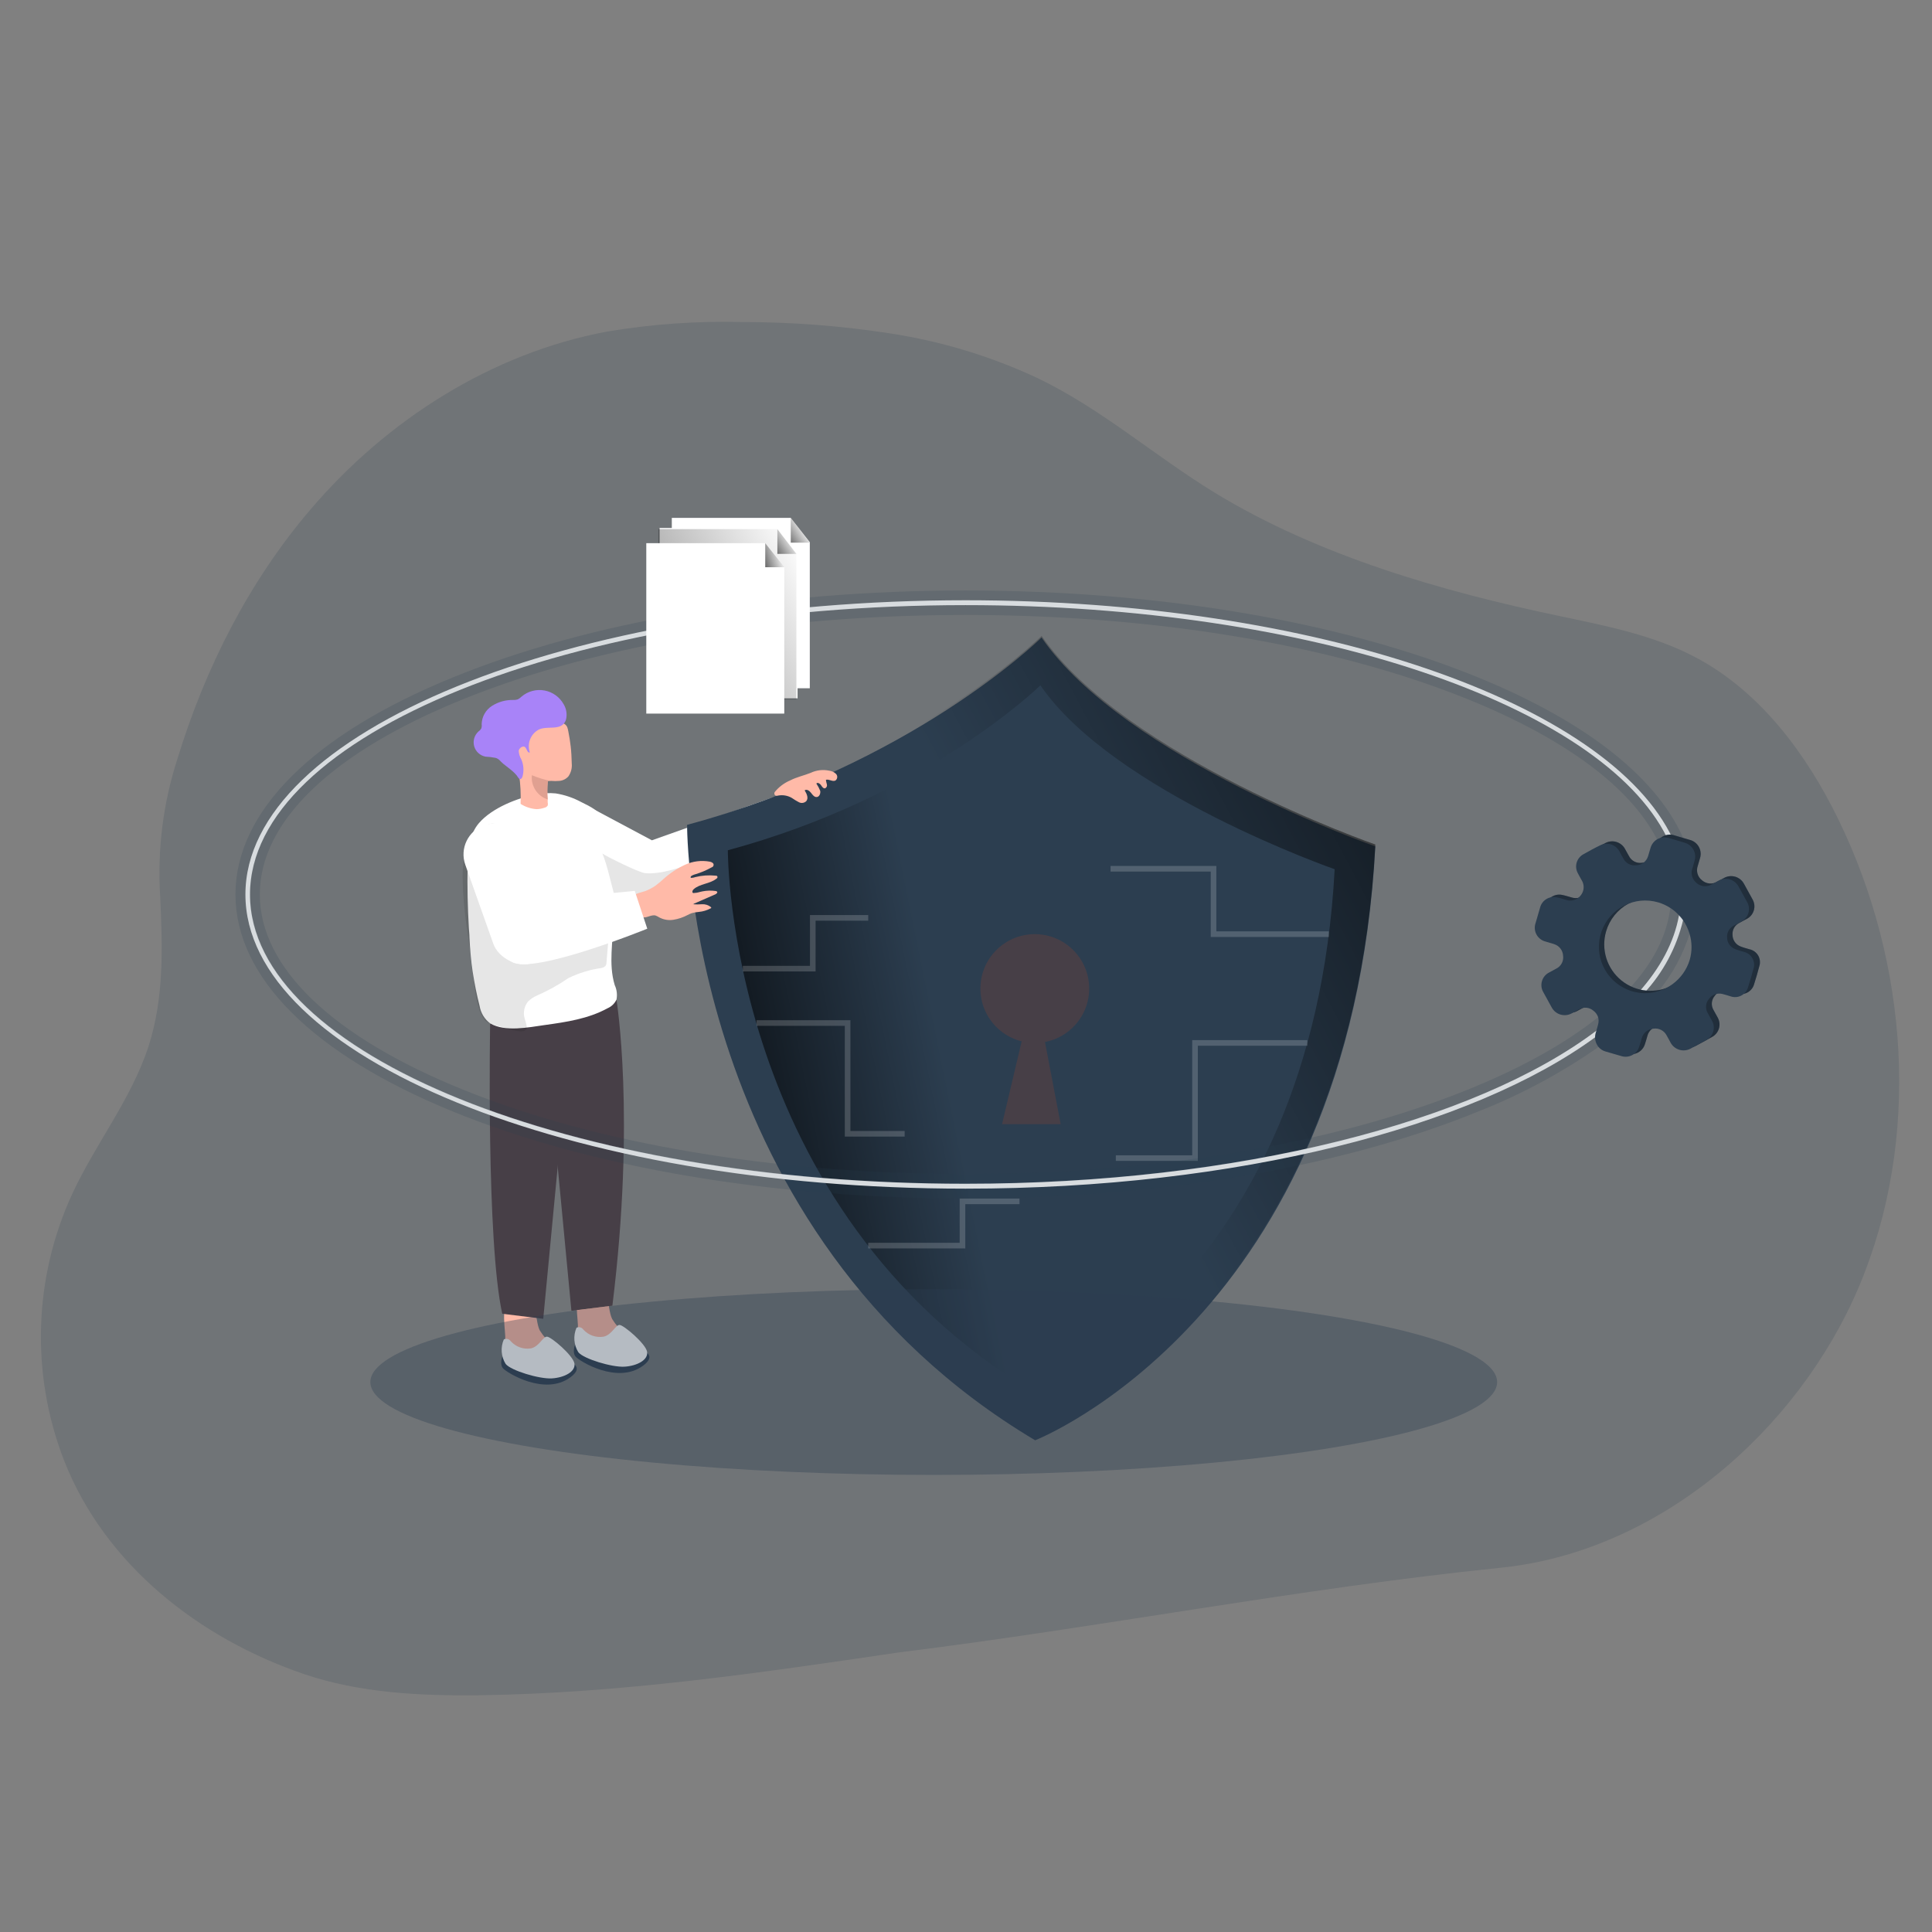 <?xml version="1.0" encoding="UTF-8"?>
<svg width="500px" height="500px" viewBox="0 -50 330 330" version="1.1" xmlns="http://www.w3.org/2000/svg" xmlns:xlink="http://www.w3.org/1999/xlink">
    <rect x="0" y="-50" width="330" height="330" fill="#808080" stroke="none"/>
    <title>online_protection_monochromatic</title>
    <defs>
        <linearGradient x1="140.552%" y1="-4.778%" x2="55.255%" y2="47.323%" id="linearGradient-1">
            <stop stop-color="#000000" offset="0%"></stop>
            <stop stop-color="#000000" stop-opacity="0" offset="100%"></stop>
        </linearGradient>
        <linearGradient x1="-18.06%" y1="85.384%" x2="66.437%" y2="46.876%" id="linearGradient-2">
            <stop stop-color="#000000" offset="0%"></stop>
            <stop stop-color="#000000" stop-opacity="0" offset="100%"></stop>
        </linearGradient>
        <linearGradient x1="-146.632%" y1="180.481%" x2="105.654%" y2="13.058%" id="linearGradient-3">
            <stop stop-color="#000000" offset="0%"></stop>
            <stop stop-color="#000000" stop-opacity="0" offset="100%"></stop>
        </linearGradient>
        <linearGradient x1="-77.656%" y1="102.433%" x2="87.999%" y2="34.55%" id="linearGradient-4">
            <stop stop-color="#000000" offset="0%"></stop>
            <stop stop-color="#000000" stop-opacity="0" offset="100%"></stop>
        </linearGradient>
        <linearGradient x1="-71.061%" y1="151.537%" x2="74.067%" y2="29.787%" id="linearGradient-5">
            <stop stop-color="#000000" offset="0%"></stop>
            <stop stop-color="#000000" stop-opacity="0" offset="100%"></stop>
        </linearGradient>
        <linearGradient x1="-70.879%" y1="151.773%" x2="74.248%" y2="29.787%" id="linearGradient-6">
            <stop stop-color="#000000" offset="0%"></stop>
            <stop stop-color="#000000" stop-opacity="0" offset="100%"></stop>
        </linearGradient>
    </defs>
    <g id="页面-1" stroke="none" stroke-width="1" fill="none" fill-rule="evenodd">
        <g id="online_protection_monochromatic">
            <path d="M152.17,6.97 C160.821,8.304 169.238,10.859 177.17,14.56 C188.17,19.83 197.25,27.92 207.59,34.22 C225.21,44.95 246.31,51.02 266.34,55.22 C274.34,56.91 282.44,58.48 289.64,62.29 C300.64,68.13 308.52,78.72 314,89.95 C326,114.6 328.19,144.5 317.51,169.8 C307.07,194.39 283.22,215.16 256.12,217.8 C221.92,221.31 187.73,228.01 153.47,232.25 C129.68,235.77 105.79,239.25 81.74,239.56 C71.74,239.67 61.48,239.18 51.95,235.95 C34.07,229.86 17.92,217.31 10.92,199.39 C5.238,184.708 5.732,168.352 12.29,154.04 C16.29,145.35 22.51,137.68 25.42,128.56 C28.05,120.32 27.76,111.62 27.36,103.09 C26.86,95.148 27.861,87.182 30.31,79.61 C35.05,64.12 42.52,49.31 53.07,36.99 C66.07,21.74 83.97,10.32 103.68,6.64 C111.307,5.357 119.039,4.811 126.77,5.01 C135.275,5.007 143.767,5.663 152.17,6.97 Z" id="Path" fill="#2C3E50" fill-rule="nonzero" opacity="0.18"></path>
            <path d="M98.71,176.31 C98.677,177.312 98.865,178.309 99.26,179.23 C99.747,180.097 100.486,180.794 101.38,181.23 C103.296,182.22 105.518,182.438 107.59,181.84 C107.872,181.784 108.127,181.632 108.31,181.41 C108.41,181.22 108.451,181.004 108.43,180.79 C108.276,179.648 107.697,178.605 106.81,177.87 C105.924,177.15 105.166,176.284 104.57,175.31 C103.57,173.39 104.33,168.31 100.71,169.09 C97.69,169.72 98.63,174.14 98.71,176.31 Z" id="Path" fill="#FFBAA8" fill-rule="nonzero"></path>
            <path d="M98.21,179.74 C98.21,179.74 97.7,181 98.33,181.74 C98.96,182.48 105.46,186.52 109.84,183.27 C114.22,180.02 103.9,179.59 103.9,179.59 L98.21,179.74 Z" id="Path" fill="#2C3E50" fill-rule="nonzero"></path>
            <path d="M98.47,176.79 C98.883,176.591 99.38,176.722 99.64,177.1 C100.515,178.075 101.829,178.532 103.12,178.31 C104.54,177.97 105.12,176.31 105.82,176.31 C106.52,176.31 110.32,179.53 110.53,180.91 C110.74,182.29 108.81,183.31 106.67,183.44 C104.53,183.57 99.67,182.1 98.78,180.97 C98,179.711 97.884,178.15 98.47,176.79 L98.47,176.79 Z" id="Path" fill="#FFFFFF" fill-rule="nonzero"></path>
            <path d="M86.3,178.25 C86.267,179.252 86.455,180.249 86.85,181.17 C87.338,182.039 88.082,182.738 88.98,183.17 C90.892,184.161 93.112,184.379 95.18,183.78 C95.475,183.718 95.738,183.551 95.92,183.31 C96.02,183.12 96.061,182.904 96.04,182.69 C95.886,181.548 95.307,180.505 94.42,179.77 C93.534,179.05 92.776,178.184 92.18,177.21 C91.23,175.29 91.94,170.21 88.32,171 C85.28,171.7 86.22,176.12 86.3,178.25 Z" id="Path" fill="#FFBAA8" fill-rule="nonzero"></path>
            <path d="M85.8,181.72 C85.8,181.72 85.29,182.98 85.92,183.72 C86.55,184.46 93.05,188.5 97.43,185.25 C101.81,182 91.49,181.57 91.49,181.57 L85.8,181.72 Z" id="Path" fill="#2C3E50" fill-rule="nonzero"></path>
            <path d="M86.06,178.78 C86.47,178.574 86.969,178.702 87.23,179.08 C88.102,180.06 89.416,180.525 90.71,180.31 C92.13,179.97 92.71,178.31 93.42,178.31 C94.13,178.31 97.91,181.53 98.12,182.91 C98.33,184.29 96.4,185.31 94.26,185.44 C92.12,185.57 87.26,184.1 86.37,182.97 C85.583,181.71 85.467,180.142 86.06,178.78 L86.06,178.78 Z" id="Path" fill="#FFFFFF" fill-rule="nonzero"></path>
            <path d="M83.72,124.83 C83.72,124.83 83.04,162 85.79,174.4 L92.79,175.26 L97.63,124.37 L83.72,124.83 Z" id="Path" fill="#473F47" fill-rule="nonzero"></path>
            <path d="M105.3,120.77 C105.3,120.77 108.59,140.77 104.6,173.02 L97.6,173.89 L92.76,122.99 L105.3,120.77 Z" id="Path" fill="#473F47" fill-rule="nonzero"></path>
            <path d="M104.66,105.09 C104.66,105.76 104.75,106.44 104.75,107.09 C104.75,110.8 103.89,114.62 105,118.26 C105.358,119.035 105.463,119.902 105.3,120.74 C104.985,121.411 104.433,121.942 103.75,122.23 C100.48,124.02 96.75,124.57 93.01,125.09 C90.24,125.48 86.3,126.3 83.74,124.81 C82.765,124.086 82.112,123.009 81.92,121.81 C80.939,117.981 80.359,114.059 80.19,110.11 C80.19,109.59 80.12,109.11 80.09,108.57 C79.88,105.01 79.8,101.46 79.87,97.91 C79.87,95.33 80.13,92.54 81.81,90.59 C84.05,88 88.38,86.28 91.67,85.68 C92.74,85.467 93.835,85.413 94.92,85.52 C96.454,85.766 97.934,86.27 99.3,87.01 C100.94,87.82 102.39,88.5 103.19,90.11 C104.072,91.978 104.688,93.961 105.02,96 C105.313,97.91 105.347,99.851 105.12,101.77 C105.02,102.71 104.78,103.64 104.69,104.58 C104.67,104.75 104.67,104.92 104.66,105.09 Z" id="Path" fill="#FFFFFF" fill-rule="nonzero"></path>
            <path d="M101.56,88.31 L111.35,93.53 L132.07,86.17 L135.67,95.03 C135.67,95.03 116.67,104.75 113,104.79 C109.33,104.83 99.68,102.16 99.68,102.16 L101.56,88.31 Z" id="Path" fill="#FFFFFF" fill-rule="nonzero"></path>
            <path d="M110.15,99.13 C109.04,99 103.49,96.24 102.88,95.78 C103.73,97.57 104.88,103.13 105.07,103.24 C107.163,104.284 109.438,104.913 111.77,105.09 C114.109,105.262 116.453,104.821 118.57,103.81 C119.61,103.203 120.681,102.652 121.78,102.16 C122.44,101.91 123.13,101.77 123.78,101.55 C125.509,100.895 127.136,99.996 128.61,98.88 C129.095,98.641 129.458,98.209 129.61,97.69 C129.71,97.03 129.12,96.47 128.52,96.18 C127.574,95.765 126.553,95.551 125.52,95.55 C124.163,95.375 122.788,95.405 121.44,95.64 C120.59,95.88 119.96,96.64 119.13,97.05 C116.73,98.1 112.75,99.43 110.15,99.13 Z" id="Path" fill="#020202" fill-rule="nonzero" opacity="0.1"></path>
            <path d="M89.53,126.1 C88.45,126.41 85.97,125.43 85.15,125.28 C84.65,125.2 84.15,124.95 83.72,124.83 C81.26,124.22 80.97,117.32 80.72,115.46 C80.08,110.55 79.1,105.46 79.04,100.54 C78.933,98.643 79.153,96.742 79.69,94.92 C80.253,93.075 81.604,91.573 83.38,90.82 C83.724,90.675 84.104,90.636 84.47,90.71 C85.96,91.09 86.27,93.56 86.53,94.71 C86.98,96.81 88,97.77 89.04,99.45 C90.08,101.13 90.15,103.23 91.14,104.96 C91.385,105.443 91.725,105.872 92.14,106.22 C92.985,106.713 93.967,106.92 94.94,106.81 L102,106.81 C102.568,106.731 103.145,106.875 103.61,107.21 C104.023,107.751 104.177,108.446 104.03,109.11 L103.6,114.33 C103.607,114.558 103.548,114.784 103.43,114.98 C103.227,115.188 102.959,115.319 102.67,115.35 C100.736,115.629 98.857,116.206 97.1,117.06 C95.394,118.232 93.579,119.236 91.68,120.06 C91.133,120.305 90.632,120.644 90.2,121.06 C89.695,121.69 89.442,122.484 89.49,123.29 C89.49,123.8 90.14,125.37 89.95,125.74 C89.864,125.912 89.713,126.042 89.53,126.1 Z" id="Path" fill="#020202" fill-rule="nonzero" opacity="0.1"></path>
            <path d="M97.08,82.62 C96.689,83.053 96.15,83.324 95.57,83.38 C95.084,83.425 94.596,83.425 94.11,83.38 L93.84,83.38 C93.775,83.359 93.705,83.359 93.64,83.38 C93.58,83.437 93.547,83.517 93.55,83.6 C93.465,84.571 93.465,85.549 93.55,86.52 L93.55,86.52 C93.55,86.7 93.55,86.87 93.55,87.05 C93.601,87.23 93.601,87.42 93.55,87.6 C93.411,87.799 93.199,87.935 92.96,87.98 C92.535,88.125 92.089,88.203 91.64,88.21 C90.673,88.141 89.738,87.832 88.92,87.31 C88.99,85.639 88.903,83.965 88.66,82.31 C88.35,80.18 87.79,78.05 88.02,75.91 C88.08,75.073 88.394,74.274 88.92,73.62 C89.771,72.813 90.92,72.4 92.09,72.48 C93.623,72.458 95.131,72.871 96.44,73.67 C96.92,74 96.97,74.42 97.08,74.96 C97.25,75.8 97.38,76.65 97.48,77.5 C97.58,78.35 97.64,79.44 97.66,80.42 C97.735,81.199 97.53,81.979 97.08,82.62 L97.08,82.62 Z" id="Path" fill="#FFBAA8" fill-rule="nonzero"></path>
            <path d="M95.38,74.15 C94.38,74.42 93.09,74.15 92.08,74.59 C90.648,75.324 89.974,76.999 90.5,78.52 C90.09,78.67 90.01,77.92 89.69,77.62 C89.37,77.32 88.69,77.72 88.6,78.24 C88.628,78.763 88.782,79.27 89.05,79.72 C89.445,80.639 89.515,81.665 89.25,82.63 C89.18,82.86 89.01,83.13 88.79,83.07 C88.57,83.01 88.4,82.62 88.26,82.45 C88.037,82.184 87.793,81.936 87.53,81.71 C87.03,81.27 86.47,80.88 85.95,80.45 C85.43,80.02 85.24,79.61 84.64,79.45 C84.073,79.337 83.498,79.266 82.92,79.24 C81.994,79.061 81.248,78.374 80.994,77.466 C80.74,76.557 81.021,75.583 81.72,74.95 C81.918,74.813 82.085,74.636 82.21,74.43 C82.285,74.198 82.306,73.951 82.27,73.71 C82.297,72.428 82.966,71.245 84.05,70.56 C85.121,69.885 86.365,69.538 87.63,69.56 C87.904,69.578 88.179,69.544 88.44,69.46 C88.681,69.336 88.901,69.174 89.09,68.98 C90.173,68.063 91.61,67.681 93.005,67.939 C94.4,68.197 95.606,69.067 96.29,70.31 C96.698,70.995 96.857,71.801 96.74,72.59 C96.667,73.347 96.12,73.974 95.38,74.15 L95.38,74.15 Z" id="Hair" fill="#A883F8" fill-rule="nonzero"></path>
            <path d="M94.11,83.41 L93.84,83.41 C93.775,83.389 93.705,83.389 93.64,83.41 C93.58,83.467 93.547,83.547 93.55,83.63 C93.465,84.601 93.465,85.579 93.55,86.55 L93.55,86.55 C91.781,85.986 90.653,84.256 90.85,82.41 C91.909,82.856 93.012,83.192 94.14,83.41 L94.11,83.41 Z" id="Path" fill="#E0A091" fill-rule="nonzero"></path>
            <rect id="Rectangle" fill="#FFFFFF" fill-rule="nonzero" transform="translate(86.872, 102.701) rotate(-19.53) translate(-86.872, -102.701) " x="81.572" y="90.226" width="10.6" height="24.95" rx="5.3"></rect>
            <path d="M234.92,94.57 C230.63,174.99 176.81,196.01 176.81,196.01 C117.06,160.41 117.36,90.89 117.36,90.89 C155.44,80.61 177.22,59.58 177.9,58.89 L177.9,58.89 C192.1,79.58 234.92,94.57 234.92,94.57 Z" id="Path" fill="#2C3E50" fill-rule="nonzero"></path>
            <path d="M234.92,94.25 C230.63,174.67 176.81,195.69 176.81,195.69 C117.06,160.09 117.36,90.57 117.36,90.57 C155.46,80.31 177.24,59.31 177.92,58.61 L177.92,58.61 C192.1,79.31 234.92,94.25 234.92,94.25 Z" id="Path" fill="url(#linearGradient-1)" fill-rule="nonzero"></path>
            <path d="M111.92,101.31 C112.42,100.94 112.92,100.53 113.34,100.13 C114.426,99.15 115.653,98.337 116.98,97.72 C118.312,97.1 119.805,96.911 121.25,97.18 C121.56,97.24 121.93,97.43 121.89,97.75 C121.85,98.07 121.67,98.09 121.48,98.19 C120.639,98.656 119.751,99.032 118.83,99.31 C118.45,99.42 118.01,99.56 117.83,99.93 C118.138,99.964 118.449,99.927 118.74,99.82 C119.88,99.532 121.061,99.448 122.23,99.57 C122.34,99.57 122.47,99.57 122.53,99.71 C122.59,99.85 122.53,100.01 122.35,100.1 C121.23,100.99 119.55,100.93 118.48,101.89 C118.29,102.05 118.15,102.39 118.36,102.52 C118.448,102.55 118.542,102.55 118.63,102.52 C119.09,102.52 119.54,102.33 120,102.25 C120.735,102.105 121.489,102.085 122.23,102.19 C122.329,102.193 122.423,102.237 122.49,102.31 C122.6,102.48 122.37,102.67 122.19,102.76 L118.32,104.45 C118.852,104.495 119.388,104.495 119.92,104.45 C120.462,104.419 120.996,104.59 121.42,104.93 C121.454,104.947 121.477,104.982 121.48,105.02 C121.48,105.09 121.48,105.13 121.37,105.16 C120.751,105.494 120.071,105.698 119.37,105.76 C118.954,105.792 118.542,105.865 118.14,105.98 C117.896,106.07 117.659,106.177 117.43,106.3 C116.686,106.695 115.882,106.966 115.05,107.1 C114.215,107.242 113.356,107.101 112.61,106.7 C112.411,106.574 112.2,106.466 111.98,106.38 C111.18,106.16 110.29,106.99 109.55,106.6 C109.302,106.431 109.102,106.2 108.97,105.93 C108.57,105.27 107.23,103.43 108.31,102.82 C108.917,102.583 109.538,102.382 110.17,102.22 C110.787,101.985 111.374,101.68 111.92,101.31 L111.92,101.31 Z" id="Path" fill="#FFBAA8" fill-rule="nonzero"></path>
            <path d="M95.18,103.44 L108.42,102.17 L110.56,108.63 C110.56,108.63 91.21,116.5 87.45,114.31 C83.69,112.12 87.18,108.55 87.18,108.55 C87.18,108.55 87.62,103.31 95.18,103.44 Z" id="Path" fill="#FFFFFF" fill-rule="nonzero"></path>
            <path d="M227.97,98.47 C224.18,169.35 176.75,187.88 176.75,187.88 C124.09,156.5 124.35,95.23 124.35,95.23 C157.92,86.17 177.11,67.63 177.71,67.06 L177.71,67.06 C190.21,85.31 227.97,98.47 227.97,98.47 Z" id="Path" fill="#2C3E50" fill-rule="nonzero"></path>
            <path d="M177.72,67.05 L176.72,187.88 C124.06,156.5 124.32,95.23 124.32,95.23 C157.89,86.17 177.08,67.63 177.68,67.06 L177.72,67.05 Z" id="Path" fill="url(#linearGradient-2)" fill-rule="nonzero"></path>
            <circle id="Oval" fill="#473F47" fill-rule="nonzero" cx="176.75" cy="118.85" r="9.29"></circle>
            <polygon id="Path" fill="#473F47" fill-rule="nonzero" points="171.16 142.02 181.17 142.02 178.33 127.14 174.68 127.14"></polygon>
            <polyline id="Path" stroke="#FFFFFF" stroke-width="0.96" opacity="0.18" points="126.88 115.45 138.83 115.45 138.83 106.78 148.3 106.78"></polyline>
            <polyline id="Path" stroke="#FFFFFF" stroke-width="0.96" opacity="0.18" points="129.22 124.74 144.78 124.74 144.78 143.66 154.52 143.66"></polyline>
            <polyline id="Path" stroke="#FFFFFF" stroke-width="0.96" opacity="0.18" points="226.98 109.56 207.28 109.56 207.28 98.39 189.69 98.39"></polyline>
            <polyline id="Path" stroke="#FFFFFF" stroke-width="0.96" opacity="0.18" points="223.31 128.14 204.12 128.14 204.12 147.81 190.59 147.81"></polyline>
            <polyline id="Path" stroke="#FFFFFF" stroke-width="0.96" opacity="0.18" points="148.3 162.76 164.4 162.76 164.4 155.2 174.14 155.2"></polyline>
            <path d="M136.58,87.08 C136.97,87.225 137.408,87.136 137.71,86.85 C138.15,86.34 137.8,85.57 137.44,85 C137.78,84.74 138.27,85.07 138.53,85.42 C138.79,85.77 139.1,86.19 139.53,86.14 C139.96,86.09 140.2,85.5 140.09,85.06 C139.917,84.631 139.699,84.222 139.44,83.84 C139.63,83.58 140.05,83.84 140.22,84.09 C140.39,84.34 140.62,84.72 140.93,84.65 C141.182,84.537 141.314,84.256 141.24,83.99 C141.164,83.731 141.107,83.467 141.07,83.2 C141.6,83.03 142.21,83.58 142.7,83.32 C142.874,83.191 142.984,82.993 143.003,82.777 C143.022,82.562 142.948,82.348 142.8,82.19 C142.484,81.884 142.077,81.691 141.64,81.64 C140.561,81.41 139.435,81.544 138.44,82.02 C137.29,82.48 136.09,82.72 134.97,83.3 C133.936,83.739 133.025,84.426 132.32,85.3 C132.205,85.501 132.261,85.756 132.45,85.89 C132.599,85.94 132.761,85.94 132.91,85.89 C133.705,85.741 134.527,85.879 135.23,86.28 C135.608,86.545 136.002,86.785 136.41,87 L136.58,87.08 Z" id="Path" fill="#FFBAA8" fill-rule="nonzero"></path>
            <path d="M285.74,93.31 C274.86,70.11 224.82,52.53 164.92,52.53 C97.08,52.53 41.92,75.07 41.92,102.78 C41.92,130.49 97.11,153.03 164.92,153.03 C211.16,153.03 251.52,142.56 272.54,127.12 C275.565,124.936 278.341,122.428 280.82,119.64 C284.082,116.117 286.379,111.811 287.49,107.14 C287.793,105.706 287.947,104.245 287.95,102.78 C287.925,99.498 287.17,96.264 285.74,93.31 Z M279.85,119.55 C277.694,121.918 275.316,124.074 272.75,125.99 C252.17,141.57 211.55,152.19 164.9,152.19 C97.53,152.19 42.71,130.03 42.71,102.78 C42.71,75.53 97.53,53.36 164.92,53.36 C224.06,53.36 273.52,70.44 284.73,93.04 C286.271,96.057 287.086,99.392 287.11,102.78 C287.114,103.964 287.006,105.146 286.79,106.31 C285.97,110.93 283.59,115.37 279.85,119.55 Z" id="Shape" fill="#FFFFFF" fill-rule="nonzero"></path>
            <path d="M289.48,100.5 C289.405,99.691 289.285,98.886 289.12,98.09 C288.817,96.671 288.389,95.283 287.84,93.94 L287.66,93.88 C287.03,93.68 286.38,93.5 285.74,93.31 C274.86,70.11 224.82,52.53 164.92,52.53 C97.08,52.53 41.92,75.07 41.92,102.78 C41.92,130.49 97.11,153.03 164.92,153.03 C211.16,153.03 251.52,142.56 272.54,127.12 C272.5,127.727 272.705,128.325 273.11,128.78 C276.914,126.099 280.335,122.913 283.28,119.31 C285.664,116.402 287.47,113.066 288.6,109.48 C289.264,107.312 289.6,105.057 289.6,102.79 C289.6,102.025 289.56,101.261 289.48,100.5 Z M164.92,152.19 C97.55,152.19 42.73,130.03 42.73,102.78 C42.73,75.53 97.53,53.36 164.92,53.36 C224.06,53.36 273.52,70.44 284.73,93.04 C284.147,92.927 283.542,93.03 283.03,93.33 C284.581,96.24 285.408,99.482 285.44,102.78 C285.44,103.542 285.392,104.303 285.3,105.06 C284.71,109.88 282.3,114.6 278.1,119.06 C276.527,120.737 274.829,122.291 273.02,123.71 C273.141,124.138 273.141,124.592 273.02,125.02 C272.93,125.34 272.83,125.66 272.74,126.02 C252.17,141.57 211.55,152.19 164.92,152.19 Z" id="Shape" fill="#2C3E50" fill-rule="nonzero" opacity="0.18"></path>
            <path d="M284.71,93.04 C284.127,92.927 283.522,93.03 283.01,93.33 C278.41,84.42 267.3,76.14 250.63,69.4 C227.72,60.14 197.27,55.04 164.92,55.04 C132.57,55.04 102.09,60.14 79.18,69.4 C56.73,78.47 44.38,90.31 44.38,102.78 C44.38,115.25 56.73,127.08 79.16,136.15 C102.07,145.42 132.52,150.52 164.9,150.52 C197.28,150.52 227.72,145.42 250.63,136.15 C259.84,132.43 267.34,128.25 273,123.72 C273.121,124.148 273.121,124.602 273,125.03 C272.91,125.35 272.81,125.67 272.72,126.03 C252.14,141.61 211.52,152.23 164.87,152.23 C97.5,152.23 42.68,130.07 42.68,102.82 C42.68,75.57 97.53,53.36 164.92,53.36 C224.04,53.36 273.5,70.44 284.71,93.04 Z" id="Path" fill="#2C3E50" fill-rule="nonzero" opacity="0.18"></path>
            <path d="M287.84,93.94 L287.66,93.88 C287.03,93.68 286.38,93.5 285.74,93.31 C274.86,70.11 224.82,52.53 164.92,52.53 C97.08,52.53 41.92,75.07 41.92,102.78 C41.92,130.49 97.11,153.03 164.92,153.03 C211.16,153.03 251.52,142.56 272.54,127.12 C272.5,127.727 272.705,128.325 273.11,128.78 C266.699,133.268 259.782,136.984 252.5,139.85 C229.03,149.43 197.92,154.7 164.92,154.7 C131.92,154.7 100.79,149.43 77.34,139.85 C53.4,130.07 40.22,116.9 40.22,102.78 C40.22,88.66 53.38,75.49 77.32,65.72 C100.77,56.13 131.92,50.86 164.92,50.86 C197.92,50.86 229.05,56.13 252.5,65.72 C271.34,73.42 283.52,83.22 287.84,93.94 Z" id="Path" fill="#2C3E50" fill-rule="nonzero" opacity="0.18"></path>
            <ellipse id="Oval" fill="#2C3E50" fill-rule="nonzero" opacity="0.35" cx="159.49" cy="186.07" rx="96.23" ry="15.86"></ellipse>
            <g id="Group" transform="translate(0.92, 0.31)"></g>
            <polygon id="Path" fill="#FFFFFF" fill-rule="nonzero" points="138.32 67.56 114.75 67.56 114.75 38.46 135.07 38.46 138.32 42.61"></polygon>
            <polygon id="Path" fill="#FFFFFF" fill-rule="nonzero" points="136.23 69.28 112.66 69.28 112.66 40.18 132.98 40.18 136.23 44.33"></polygon>
            <polygon id="Path" fill="url(#linearGradient-3)" fill-rule="nonzero" points="136.03 69.48 112.46 69.48 112.46 40.38 132.78 40.38 136.03 44.53"></polygon>
            <polygon id="Path" fill="#FFFFFF" fill-rule="nonzero" points="133.96 71.89 110.39 71.89 110.39 42.78 130.71 42.78 133.96 46.93"></polygon>
            <polygon id="Path" fill="url(#linearGradient-4)" fill-rule="nonzero" points="130.71 42.78 130.71 46.89 133.96 46.89"></polygon>
            <polygon id="Path" fill="url(#linearGradient-5)" fill-rule="nonzero" points="132.78 40.38 132.78 44.61 136.03 44.61"></polygon>
            <polygon id="Path" fill="url(#linearGradient-6)" fill-rule="nonzero" points="135.07 38.46 135.07 42.69 138.32 42.69"></polygon>
            <g id="Q83r0t" transform="translate(263, 92)" fill="#2C3E50" fill-rule="nonzero">
                <path d="M24.85,36.83 C24.219,36.668 23.683,36.252 23.37,35.68 C23.13,35.27 22.91,34.84 22.67,34.43 C22.247,33.589 21.33,33.116 20.4,33.26 C19.451,33.322 18.646,33.981 18.4,34.9 C18.25,35.39 18.13,35.9 17.96,36.37 C17.562,37.63 16.226,38.338 14.96,37.96 L12.21,37.15 C11.573,36.978 11.033,36.556 10.713,35.979 C10.393,35.403 10.32,34.721 10.51,34.09 C10.64,33.59 10.81,33.09 10.93,32.61 C11.192,31.728 10.867,30.777 10.12,30.24 C9.439,29.643 8.454,29.546 7.67,30 C7.24,30.21 6.83,30.46 6.41,30.68 C5.827,31.006 5.137,31.083 4.495,30.895 C3.854,30.707 3.315,30.269 3,29.68 C2.52,28.81 2,27.95 1.57,27.08 C1.227,26.503 1.14,25.81 1.33,25.167 C1.52,24.523 1.969,23.988 2.57,23.69 C2.97,23.46 3.39,23.26 3.78,23.03 C4.587,22.62 5.051,21.748 4.94,20.85 C4.906,19.92 4.282,19.115 3.39,18.85 C2.91,18.69 2.39,18.57 1.92,18.41 C1.255,18.235 0.695,17.788 0.378,17.179 C0.06,16.57 0.013,15.855 0.25,15.21 C0.5,14.34 0.75,13.47 1.01,12.6 C1.339,11.34 2.612,10.573 3.88,10.87 C4.4,10.97 4.88,11.14 5.41,11.28 C6.327,11.591 7.34,11.293 7.941,10.535 C8.543,9.776 8.602,8.721 8.09,7.9 C7.87,7.51 7.65,7.12 7.45,6.73 C7.145,6.168 7.079,5.506 7.267,4.895 C7.455,4.283 7.882,3.773 8.45,3.48 C9.38,2.95 10.32,2.48 11.28,1.96 C12.46,1.38 13.888,1.818 14.54,2.96 C14.79,3.39 15.01,3.83 15.26,4.26 C15.683,5.06 16.565,5.505 17.46,5.37 C18.381,5.314 19.164,4.679 19.41,3.79 C19.56,3.34 19.68,2.87 19.82,2.42 C19.993,1.746 20.442,1.176 21.056,0.849 C21.671,0.522 22.394,0.468 23.05,0.7 L25.61,1.45 C26.269,1.613 26.831,2.039 27.166,2.629 C27.501,3.219 27.578,3.921 27.38,4.57 C27.26,5.01 27.12,5.46 26.99,5.9 C26.672,6.802 26.975,7.806 27.74,8.38 C28.468,9.001 29.512,9.085 30.33,8.59 C30.72,8.38 31.11,8.15 31.5,7.95 C32.081,7.634 32.763,7.561 33.397,7.749 C34.031,7.937 34.565,8.369 34.88,8.95 C35.38,9.84 35.88,10.74 36.36,11.64 C36.679,12.21 36.753,12.886 36.565,13.512 C36.376,14.138 35.941,14.661 35.36,14.96 C34.93,15.2 34.48,15.41 34.05,15.66 C33.312,16.044 32.872,16.83 32.93,17.66 C32.926,18.547 33.471,19.344 34.3,19.66 C34.8,19.86 35.3,19.99 35.86,20.15 C36.481,20.29 37.014,20.686 37.327,21.241 C37.639,21.795 37.702,22.456 37.5,23.06 C37.24,24.06 36.95,25.06 36.63,26.06 C36.467,26.696 36.042,27.232 35.46,27.536 C34.878,27.839 34.194,27.881 33.58,27.65 C33.12,27.52 32.67,27.37 32.2,27.26 C31.33,27.026 30.406,27.362 29.89,28.1 C29.312,28.776 29.228,29.744 29.68,30.51 C29.91,30.95 30.17,31.38 30.4,31.81 C30.72,32.382 30.794,33.059 30.605,33.687 C30.417,34.314 29.982,34.839 29.4,35.14 C28.51,35.64 27.61,36.14 26.71,36.61 C26.146,36.933 25.474,37.013 24.85,36.83 Z M11.34,17.07 C10.432,20.142 11.464,23.458 13.954,25.473 C16.445,27.488 19.904,27.803 22.718,26.273 C25.532,24.743 27.148,21.668 26.811,18.483 C26.475,15.297 24.252,12.628 21.18,11.72 C19.166,11.119 16.995,11.346 15.148,12.35 C13.301,13.354 11.931,15.053 11.34,17.07 L11.34,17.07 Z" id="Shape"></path>
            </g>
            <g id="Q83r0t-2" opacity="0.27" transform="translate(263, 92)" fill="#020202" fill-rule="nonzero">
                <path d="M24.85,36.83 C24.219,36.668 23.683,36.252 23.37,35.68 C23.13,35.27 22.91,34.84 22.67,34.43 C22.247,33.589 21.33,33.116 20.4,33.26 C19.451,33.322 18.646,33.981 18.4,34.9 C18.25,35.39 18.13,35.9 17.96,36.37 C17.562,37.63 16.226,38.338 14.96,37.96 L12.21,37.15 C11.573,36.978 11.033,36.556 10.713,35.979 C10.393,35.403 10.32,34.721 10.51,34.09 C10.64,33.59 10.81,33.09 10.93,32.61 C11.192,31.728 10.867,30.777 10.12,30.24 C9.439,29.643 8.454,29.546 7.67,30 C7.24,30.21 6.83,30.46 6.41,30.68 C5.827,31.006 5.137,31.083 4.495,30.895 C3.854,30.707 3.315,30.269 3,29.68 C2.52,28.81 2,27.95 1.57,27.08 C1.227,26.503 1.14,25.81 1.33,25.167 C1.52,24.523 1.969,23.988 2.57,23.69 C2.97,23.46 3.39,23.26 3.78,23.03 C4.587,22.62 5.051,21.748 4.94,20.85 C4.906,19.92 4.282,19.115 3.39,18.85 C2.91,18.69 2.39,18.57 1.92,18.41 C1.255,18.235 0.695,17.788 0.378,17.179 C0.06,16.57 0.013,15.855 0.25,15.21 C0.5,14.34 0.75,13.47 1.01,12.6 C1.339,11.34 2.612,10.573 3.88,10.87 C4.4,10.97 4.88,11.14 5.41,11.28 C6.327,11.591 7.34,11.293 7.941,10.535 C8.543,9.776 8.602,8.721 8.09,7.9 C7.87,7.51 7.65,7.12 7.45,6.73 C7.145,6.168 7.079,5.506 7.267,4.895 C7.455,4.283 7.882,3.773 8.45,3.48 C9.38,2.95 10.32,2.48 11.28,1.96 C12.46,1.38 13.888,1.818 14.54,2.96 C14.79,3.39 15.01,3.83 15.26,4.26 C15.683,5.06 16.565,5.505 17.46,5.37 C18.381,5.314 19.164,4.679 19.41,3.79 C19.56,3.34 19.68,2.87 19.82,2.42 C19.993,1.746 20.442,1.176 21.056,0.849 C21.671,0.522 22.394,0.468 23.05,0.7 L25.61,1.45 C26.269,1.613 26.831,2.039 27.166,2.629 C27.501,3.219 27.578,3.921 27.38,4.57 C27.26,5.01 27.12,5.46 26.99,5.9 C26.672,6.802 26.975,7.806 27.74,8.38 C28.468,9.001 29.512,9.085 30.33,8.59 C30.72,8.38 31.11,8.15 31.5,7.95 C32.081,7.634 32.763,7.561 33.397,7.749 C34.031,7.937 34.565,8.369 34.88,8.95 C35.38,9.84 35.88,10.74 36.36,11.64 C36.679,12.21 36.753,12.886 36.565,13.512 C36.376,14.138 35.941,14.661 35.36,14.96 C34.93,15.2 34.48,15.41 34.05,15.66 C33.312,16.044 32.872,16.83 32.93,17.66 C32.926,18.547 33.471,19.344 34.3,19.66 C34.8,19.86 35.3,19.99 35.86,20.15 C36.481,20.29 37.014,20.686 37.327,21.241 C37.639,21.795 37.702,22.456 37.5,23.06 C37.24,24.06 36.95,25.06 36.63,26.06 C36.467,26.696 36.042,27.232 35.46,27.536 C34.878,27.839 34.194,27.881 33.58,27.65 C33.12,27.52 32.67,27.37 32.2,27.26 C31.33,27.026 30.406,27.362 29.89,28.1 C29.312,28.776 29.228,29.744 29.68,30.51 C29.91,30.95 30.17,31.38 30.4,31.81 C30.72,32.382 30.794,33.059 30.605,33.687 C30.417,34.314 29.982,34.839 29.4,35.14 C28.51,35.64 27.61,36.14 26.71,36.61 C26.146,36.933 25.474,37.013 24.85,36.83 Z M11.34,17.07 C10.432,20.142 11.464,23.458 13.954,25.473 C16.445,27.488 19.904,27.803 22.718,26.273 C25.532,24.743 27.148,21.668 26.811,18.483 C26.475,15.297 24.252,12.628 21.18,11.72 C19.166,11.119 16.995,11.346 15.148,12.35 C13.301,13.354 11.931,15.053 11.34,17.07 L11.34,17.07 Z" id="Shape"></path>
            </g>
            <g id="Q83r0t-3" transform="translate(262, 93)" fill="#2C3E50" fill-rule="nonzero">
                <path d="M35.92,19.6 C35.41,19.44 34.87,19.32 34.37,19.11 C33.541,18.794 32.996,17.997 33,17.11 C32.946,16.278 33.39,15.493 34.13,15.11 C34.55,14.87 35,14.65 35.43,14.41 C36.011,14.111 36.446,13.588 36.635,12.962 C36.823,12.336 36.749,11.66 36.43,11.09 C35.95,10.19 35.43,9.29 34.95,8.41 C34.635,7.829 34.101,7.397 33.467,7.209 C32.833,7.021 32.151,7.094 31.57,7.41 L30.4,8.05 C29.584,8.548 28.54,8.468 27.81,7.85 C27.7,7.75 27.6,7.65 27.5,7.54 C26.964,6.949 26.795,6.112 27.06,5.36 C27.06,5.29 27.11,5.2 27.14,5.13 C27.24,4.76 27.35,4.4 27.44,4.03 C27.839,2.752 27.134,1.391 25.86,0.98 L25.68,0.92 C25.05,0.72 24.4,0.54 23.76,0.35 L23.11,0.16 L22.73,0.08 C22.147,-0.033 21.542,0.07 21.03,0.37 C20.49,0.705 20.094,1.229 19.92,1.84 C19.77,2.3 19.65,2.76 19.51,3.22 C19.249,4.118 18.444,4.75 17.51,4.79 C16.618,4.923 15.738,4.484 15.31,3.69 C15.05,3.26 14.84,2.82 14.59,2.38 C13.945,1.235 12.517,0.796 11.34,1.38 C10.34,1.85 9.43,2.38 8.5,2.89 C7.932,3.183 7.505,3.693 7.317,4.305 C7.129,4.916 7.195,5.578 7.5,6.14 C7.7,6.54 7.93,6.92 8.14,7.31 C8.673,8.128 8.613,9.198 7.99,9.95 C7.397,10.72 6.377,11.023 5.46,10.7 C4.95,10.55 4.46,10.38 3.93,10.28 C2.662,9.983 1.389,10.75 1.06,12.01 C0.81,12.88 0.55,13.75 0.3,14.63 C0.064,15.275 0.112,15.99 0.432,16.598 C0.752,17.206 1.314,17.65 1.98,17.82 C2.46,17.99 2.98,18.09 3.44,18.26 C4.328,18.531 4.95,19.332 4.99,20.26 C5.109,21.157 4.648,22.031 3.84,22.44 C3.44,22.67 3.02,22.88 2.62,23.1 C2.019,23.398 1.57,23.933 1.38,24.577 C1.19,25.22 1.277,25.913 1.62,26.49 C2.09,27.36 2.57,28.23 3.05,29.09 C3.369,29.675 3.908,30.11 4.548,30.297 C5.187,30.485 5.875,30.41 6.46,30.09 C6.88,29.86 7.29,29.62 7.72,29.4 C8.505,28.952 9.487,29.048 10.17,29.64 C10.533,29.911 10.808,30.283 10.96,30.71 C11.081,31.138 11.081,31.592 10.96,32.02 C10.87,32.34 10.77,32.66 10.68,33.02 L10.53,33.53 C10.329,34.325 10.51,35.168 11.02,35.81 C11.333,36.191 11.755,36.467 12.23,36.6 L14.98,37.4 C16.246,37.772 17.578,37.067 17.98,35.81 C18.15,35.33 18.27,34.81 18.42,34.34 C18.672,33.425 19.473,32.768 20.42,32.7 C21.346,32.564 22.256,33.035 22.68,33.87 C22.92,34.28 23.14,34.71 23.37,35.13 C24.037,36.315 25.524,36.758 26.73,36.13 C27.63,35.64 28.53,35.13 29.42,34.66 C30.001,34.361 30.436,33.838 30.625,33.212 C30.813,32.586 30.739,31.91 30.42,31.34 C30.18,30.9 29.92,30.48 29.7,30.04 C29.239,29.278 29.319,28.306 29.9,27.63 C30.417,26.893 31.338,26.554 32.21,26.78 C32.68,26.89 33.13,27.05 33.59,27.18 C34.198,27.397 34.87,27.349 35.44,27.046 C36.011,26.744 36.428,26.215 36.59,25.59 C36.92,24.59 37.21,23.59 37.47,22.59 C37.698,21.989 37.659,21.319 37.363,20.749 C37.067,20.178 36.543,19.76 35.92,19.6 L35.92,19.6 Z M26.62,20.94 C25.588,24.38 22.391,26.711 18.8,26.64 C18.481,26.635 18.164,26.605 17.85,26.55 C17.489,26.497 17.131,26.42 16.78,26.32 C16.542,26.252 16.308,26.168 16.08,26.07 C12.155,24.502 10.157,20.125 11.543,16.132 C12.928,12.139 17.207,9.941 21.26,11.14 C21.967,11.35 22.641,11.659 23.26,12.06 C23.812,12.405 24.314,12.826 24.75,13.31 C25.005,13.568 25.239,13.845 25.45,14.14 C25.949,14.851 26.331,15.638 26.58,16.47 C27.029,17.924 27.042,19.478 26.62,20.94 L26.62,20.94 Z" id="Shape"></path>
            </g>
        </g>
    </g>
</svg>